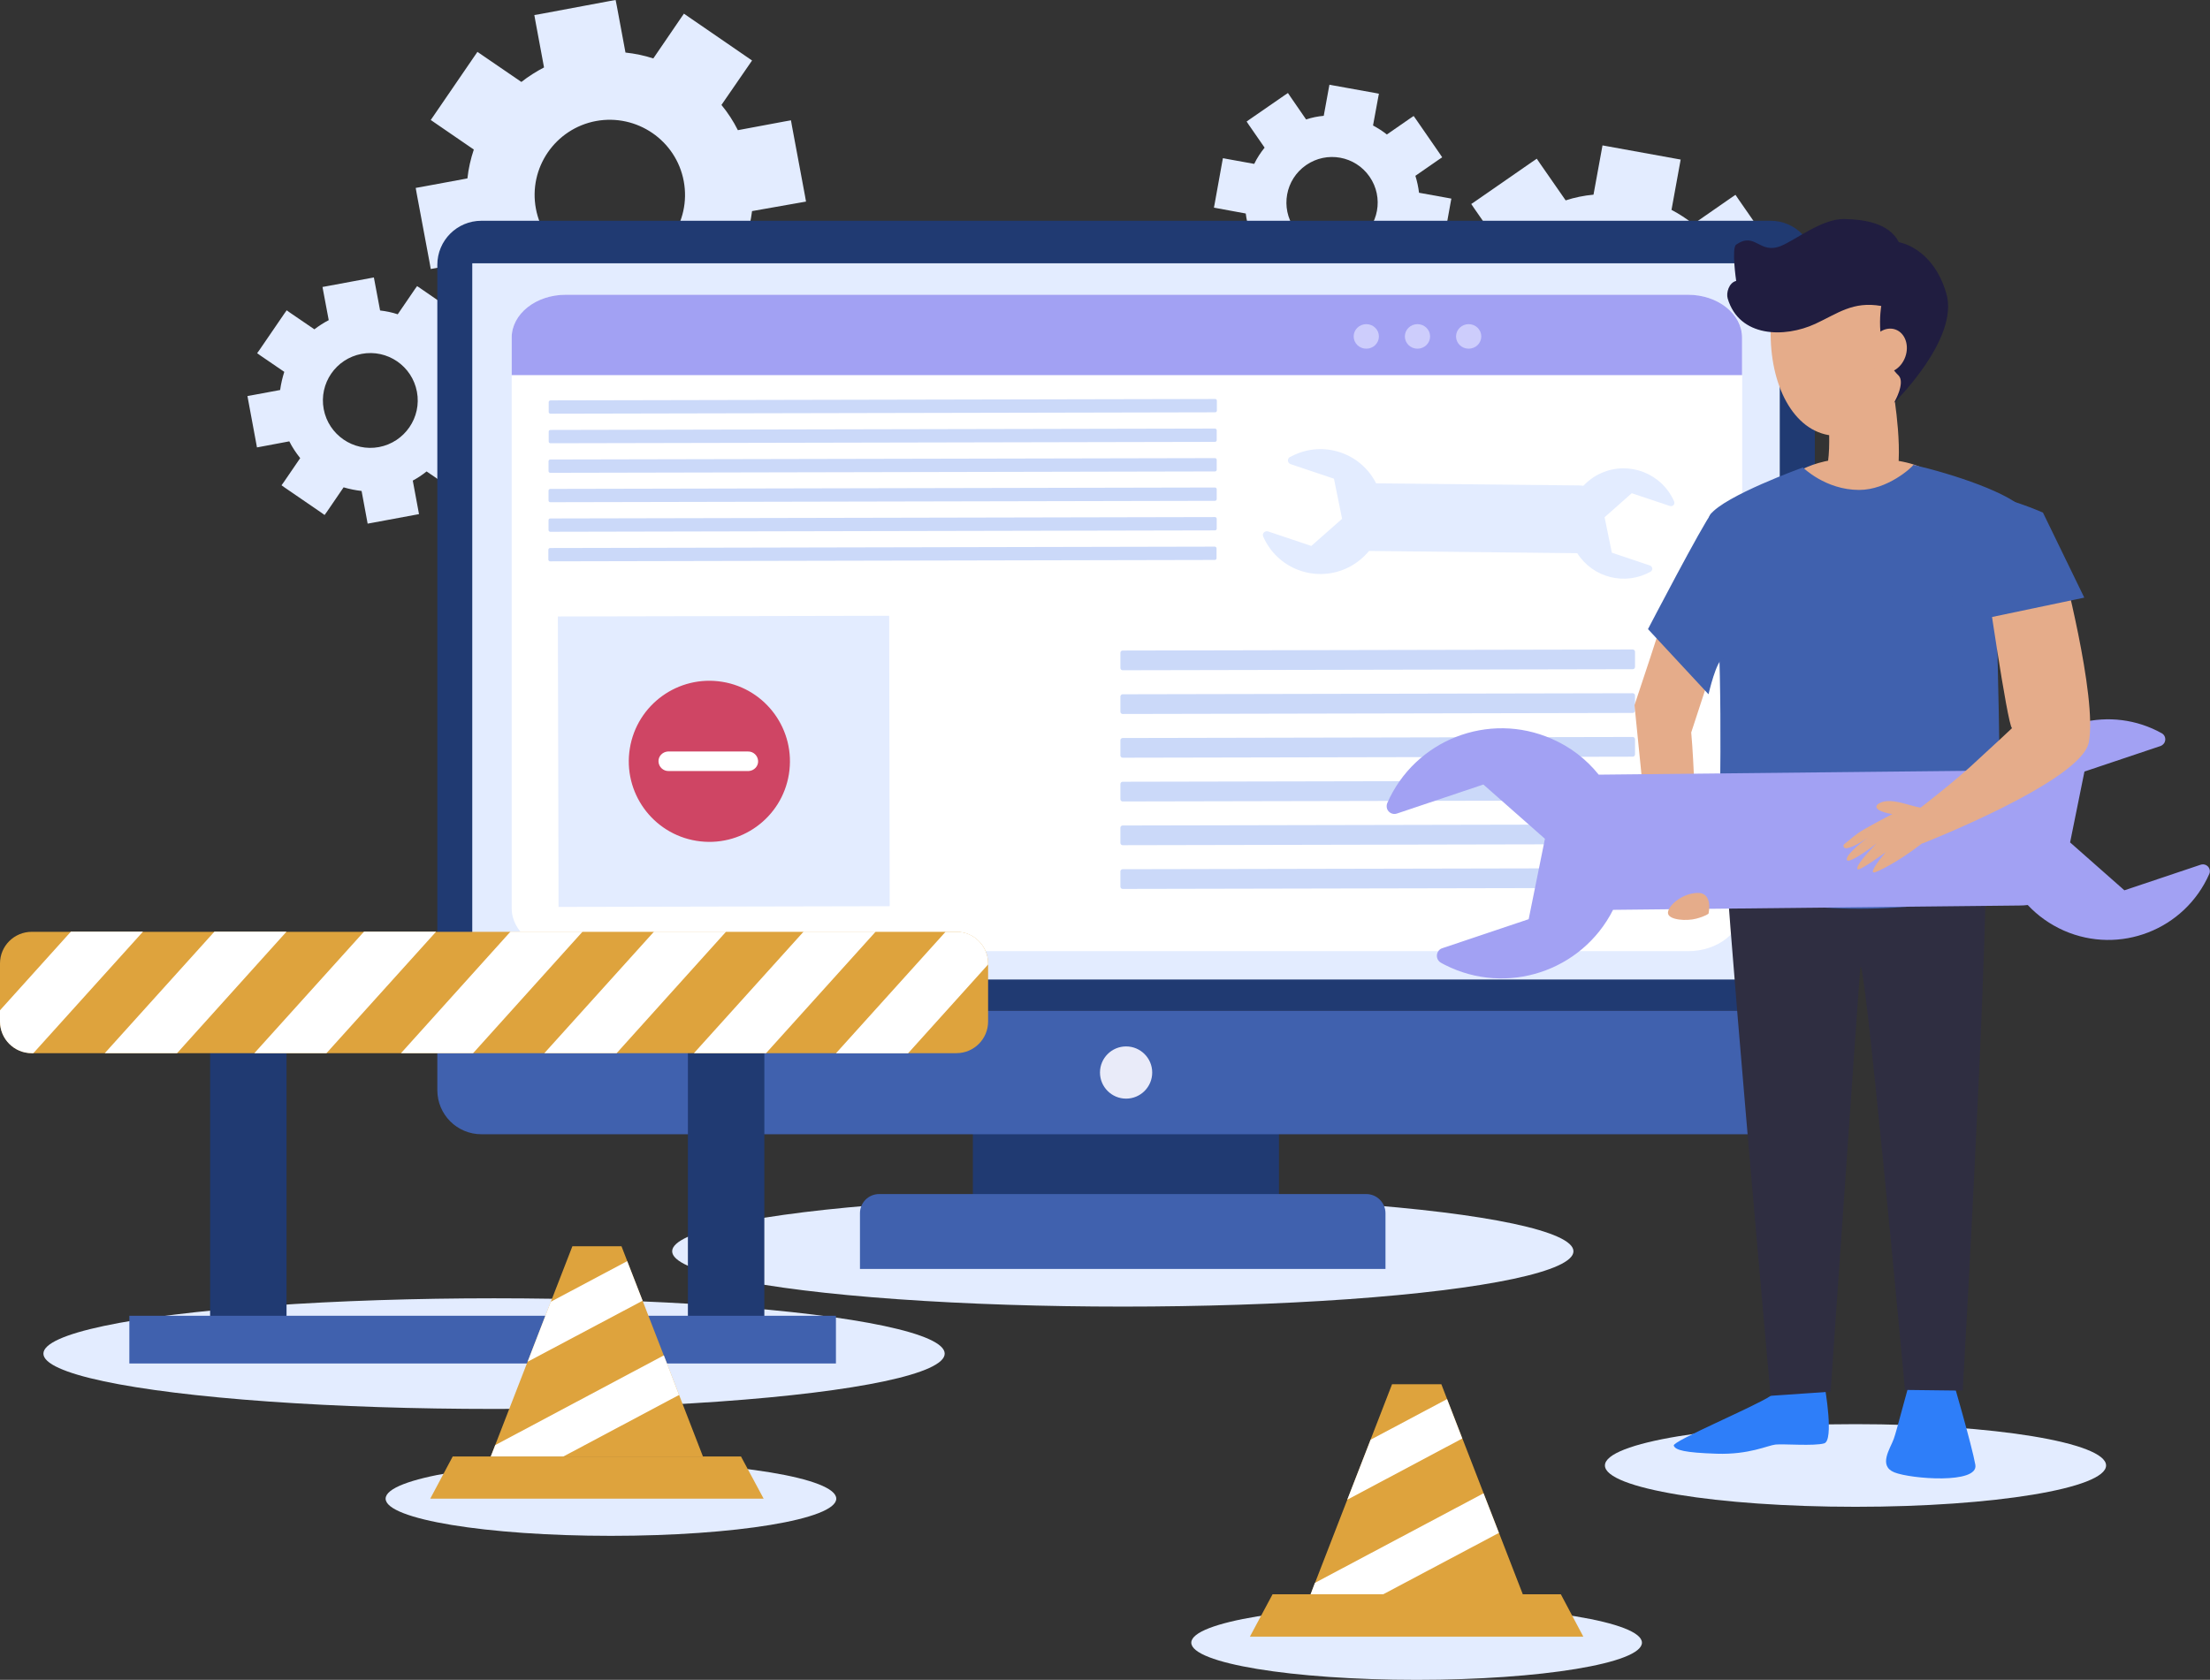 <?xml version="1.0" encoding="utf-8"?>
<!-- Generator: Adobe Illustrator 23.0.5, SVG Export Plug-In . SVG Version: 6.00 Build 0)  -->
<svg version="1.1" id="Слой_1" xmlns="http://www.w3.org/2000/svg" xmlns:xlink="http://www.w3.org/1999/xlink" x="0px" y="0px"
	 viewBox="0 0 1278 971.7" style="enable-background:new 0 0 1278 971.7;" xml:space="preserve">
<rect x="0" y="0" width="1278" height="971.7" fill="#333333" stroke="none"/>
<style type="text/css">
	.st0{fill:#E3ECFF;}
	.st1{fill:#203A72;}
	.st2{fill:#4061AE;}
	.st3{fill:#E9EBF9;}
	.st4{fill:#FFFFFF;}
	.st5{fill:#A2A1F3;}
	.st6{fill:#CDCDFC;}
	.st7{fill:#CBD9F9;}
	.st8{fill:#CF4564;}
	.st9{fill:#DEA33D;}
	.st10{fill:#E5AC8A;}
	.st11{fill-rule:evenodd;clip-rule:evenodd;fill:#2E7EF9;}
	.st12{fill-rule:evenodd;clip-rule:evenodd;fill:#2F2E41;}
	.st13{fill:#201D40;}
</style>
<title>1</title>
<ellipse class="st0" cx="1073" cy="847.7" rx="144.9" ry="23.9"/>
<ellipse class="st0" cx="285.7" cy="783" rx="260.6" ry="32"/>
<ellipse class="st0" cx="649.3" cy="723.8" rx="260.6" ry="32"/>
<path class="st0" d="M968.8,290.5l1.9,2.8l2.8-1.9l32.3-22.4l2.8-1.9l-1.9-2.8l-15.2-22c3.5-4.4,6.6-9.1,9.1-14.1l26.3,4.8l3.3,0.6
	l0.6-3.3l7-38.6l0.6-3.3l-3.3-0.6l-26.4-4.8c-0.6-5.3-1.7-10.5-3.3-15.5l21.6-15l2.8-1.9l-1.9-2.8l-22.4-32.3l-1.9-2.8l-2.8,1.9
	l-21.6,15c-3.9-3.1-8.2-5.9-12.6-8.2l4.7-25.8l0.6-3.3l-3.3-0.6l-38.6-7l-3.3-0.6l-0.6,3.3l-4.6,25.2c-5.5,0.5-10.9,1.6-16.1,3.3
	l-14.8-21.3l-1.9-2.8l-2.8,1.9l-32.3,22.4l-2.8,1.9l1.9,2.8l14.6,21c-3.7,4.6-6.9,9.5-9.5,14.8l-25.2-4.6l-3.3-0.6l-0.6,3.3l-7,38.6
	l-0.6,3.3l3.3,0.6l25.8,4.7c0.7,5.4,1.9,10.7,3.6,15.8l-21.4,14.8l-2.8,1.9l1.9,2.8l22.4,32.3l1.9,2.8l2.8-1.9l21.9-15.2
	c3.9,3,8,5.6,12.4,7.9l-4.8,26.3l-0.6,3.3l3.3,0.6l38.6,7l3.3,0.6l0.6-3.3l4.8-26.3c5.2-0.6,10.3-1.6,15.3-3.2L968.8,290.5
	L968.8,290.5z M953.1,226.5c-19,13.2-45.1,8.4-58.2-10.6c-13.2-19-8.4-45.1,10.6-58.2c19-13.2,45.1-8.4,58.2,10.6c0,0,0,0,0,0
	C976.9,187.3,972.1,213.4,953.1,226.5L953.1,226.5z"/>
<path class="st0" d="M795.2,179.4l1.2,1.8l1.8-1.2l20.4-14.1l1.8-1.2l-1.2-1.8l-9.6-13.9c2.2-2.8,4.2-5.7,5.8-8.9l16.6,3l2.1,0.4
	l0.4-2.1l4.4-24.4l0.4-2.1l-2.1-0.4l-16.6-3c-0.4-3.3-1.1-6.6-2.1-9.8l13.7-9.5l1.8-1.2l-1.2-1.8l-14.1-20.4l-1.2-1.7l-1.8,1.2
	l-13.7,9.5c-2.5-2-5.2-3.7-8-5.2l3-16.3l0.4-2.1l-2.1-0.4l-24.4-4.4l-2.1-0.4l-0.4,2.1l-2.9,15.9c-3.5,0.3-6.9,1-10.2,2.1l-9.3-13.5
	l-1.2-1.8l-1.8,1.2l-20.4,14.1l-1.7,1.2l1.2,1.8l9.2,13.3c-2.3,2.9-4.4,6-6,9.4l-16-2.9l-2.1-0.4l-0.4,2.1l-4.4,24.4l-0.4,2.1
	l2.1,0.4l16.3,3c0.4,3.4,1.2,6.8,2.3,10l-13.5,9.3l-1.8,1.2l1.2,1.8l14.1,20.4l1.2,1.8l1.8-1.2l13.8-9.6c2.5,1.9,5.1,3.6,7.8,5
	l-3,16.6l-0.4,2.1l2.1,0.4l24.4,4.4l2.1,0.4l0.4-2.1l3-16.6c3.3-0.3,6.5-1,9.7-2l9.7,14L795.2,179.4z M785.3,138.9
	c-12,8.3-28.4,5.3-36.7-6.7c-8.3-12-5.3-28.4,6.7-36.7c12-8.3,28.4-5.3,36.7,6.7C800.3,114.2,797.3,130.6,785.3,138.9L785.3,138.9z"
	/>
<path class="st0" d="M462.7,117.2l3.4-0.6l-0.6-3.4L458,73l-0.6-3.4l-3.4,0.6l-27.3,5.1c-2.6-5.2-5.8-10.1-9.5-14.6l15.7-22.8l2-2.9
	l-2.9-2L398.4,9.9l-2.9-2l-2,2.9l-15.7,23c-5.2-1.7-10.6-2.8-16.1-3.4l-5-26.9L356,0l-3.4,0.6l-40.1,7.5L309,8.7l0.6,3.4l5,26.9
	c-4.6,2.4-9,5.2-13.1,8.4l-22.5-15.4l-2.9-2l-2,2.9l-23,33.6l-2,2.9l2.9,2l22,15.1c-1.8,5.4-3.1,11-3.7,16.7l-26.5,4.9l-3.4,0.6
	l0.6,3.4l7.5,40.1l0.6,3.4l3.4-0.6l26.1-4.9c2.8,5.5,6.1,10.6,10,15.3l-15.1,22l-2,2.9l2.9,2l33.6,23l2.9,2l2-2.9l15.4-22.5
	c5.4,1.6,10.9,2.7,16.5,3.3l4.9,26.5l0.6,3.4l3.4-0.6l40.1-7.5l3.4-0.6l-0.6-3.4l-5.1-27.2c4.5-2.4,8.8-5.2,12.7-8.4l22.9,15.7
	l2.9,2l2-2.9l23.1-33.6l2-2.9l-2.9-2l-22.8-15.7c1.7-5.2,2.8-10.5,3.5-15.9L462.7,117.2L462.7,117.2z M395.4,104.8
	c4.4,23.6-11.2,46.3-34.8,50.7s-46.3-11.2-50.7-34.8c-4.4-23.6,11.2-46.3,34.8-50.7c0,0,0,0,0,0C368.3,65.7,391,81.2,395.4,104.8
	L395.4,104.8z"/>
<path class="st0" d="M283.5,234.4l2.2-0.4l-0.4-2.2l-4.7-25.3l-0.4-2.2l-2.2,0.4l-17.2,3.2c-1.7-3.3-3.7-6.4-6-9.2l9.9-14.4l1.3-1.8
	l-1.8-1.2l-21.2-14.6l-1.8-1.2l-1.3,1.8l-9.9,14.5c-3.3-1.1-6.7-1.8-10.2-2.2l-3.2-17l-0.4-2.1l-2.2,0.4l-25.3,4.7l-2.2,0.4l0.4,2.2
	l3.2,17c-2.9,1.5-5.7,3.3-8.3,5.3l-14.2-9.7l-1.8-1.3l-1.3,1.8L150,202.5l-1.3,1.8l1.8,1.3l13.9,9.5c-1.1,3.4-1.9,6.9-2.4,10.5
	l-16.7,3.1l-2.2,0.4l0.4,2.2l4.7,25.3l0.4,2.2l2.2-0.4l16.5-3.1c1.7,3.4,3.9,6.7,6.3,9.7l-9.5,13.9l-1.3,1.8l1.8,1.3l21.3,14.6
	l1.8,1.3l1.3-1.8l9.7-14.2c3.4,1,6.9,1.7,10.4,2.1l3.1,16.7l0.4,2.2l2.2-0.4l25.3-4.7l2.2-0.4l-0.4-2.2l-3.2-17.2
	c2.8-1.5,5.5-3.3,8-5.3l14.6,10l1.8,1.3l1.3-1.8l14.6-21.2l1.3-1.8l-1.8-1.3l-14.4-9.9c1.1-3.3,1.8-6.6,2.2-10L283.5,234.4
	L283.5,234.4z M241.1,226.6c2.8,14.9-7.1,29.2-21.9,32c-14.9,2.8-29.2-7.1-32-21.9c-2.8-14.9,7-29.2,21.9-32
	C224,201.9,238.3,211.7,241.1,226.6L241.1,226.6z"/>
<rect x="562.6" y="651.7" class="st1" width="177" height="43.3"/>
<path class="st2" d="M508.4,690.7h281.7c6.1,0,11.1,5,11.1,11.1V734l0,0H497.3l0,0v-32.2C497.3,695.6,502.3,690.7,508.4,690.7
	L508.4,690.7z"/>
<path class="st1" d="M1049.4,153.2c0-14.1-11.4-25.5-25.5-25.5l0,0H278.4c-14.1,0-25.5,11.4-25.5,25.5v0v431.5h796.6V153.2z"/>
<rect x="273.1" y="152.3" class="st0" width="756.1" height="414.3"/>
<path class="st2" d="M278.4,656.1h745.5c14.1,0,25.5-11.4,25.5-25.5l0,0v-45.9H252.9v45.9C252.9,644.7,264.3,656.1,278.4,656.1z"/>
<circle class="st3" cx="651.2" cy="620.4" r="15.1"/>
<path class="st4" d="M976.2,550.2H327.1c-17.2,0-31.2-11.1-31.2-24.8V195.3c0-13.7,14-24.8,31.2-24.8h649.2
	c17.2,0,31.2,11.1,31.2,24.8v330.2C1007.4,539.1,993.4,550.2,976.2,550.2z"/>
<path class="st5" d="M976.2,170.5H327.1c-17.2,0-31.2,11.1-31.2,24.8V217h711.5v-21.7C1007.4,181.6,993.4,170.5,976.2,170.5z"/>
<ellipse class="st6" cx="790.1" cy="194.6" rx="7.3" ry="7.1"/>
<ellipse class="st6" cx="819.7" cy="194.6" rx="7.3" ry="7.1"/>
<ellipse class="st6" cx="849.3" cy="194.6" rx="7.3" ry="7.1"/>
<path class="st7" d="M649.2,502.8l295-0.6c0.7,0,1.3,0.6,1.3,1.3l0,8.8c0,0.7-0.6,1.3-1.3,1.3l-295,0.6c-0.7,0-1.3-0.6-1.3-1.3
	l0-8.8C647.9,503.4,648.5,502.8,649.2,502.8z"/>
<path class="st7" d="M649.2,477.5l295-0.6c0.7,0,1.3,0.6,1.3,1.3l0,8.8c0,0.7-0.6,1.3-1.3,1.3l-295,0.6c-0.7,0-1.3-0.6-1.3-1.3
	l0-8.8C647.9,478.1,648.5,477.5,649.2,477.5z"/>
<path class="st7" d="M649.2,452.2l295-0.6c0.7,0,1.3,0.6,1.3,1.3l0,8.8c0,0.7-0.6,1.3-1.3,1.3l-295,0.6c-0.7,0-1.3-0.6-1.3-1.3
	l0-8.8C647.9,452.8,648.5,452.2,649.2,452.2z"/>
<path class="st7" d="M649.2,426.9l295-0.6c0.7,0,1.3,0.6,1.3,1.3l0,8.8c0,0.7-0.6,1.3-1.3,1.3l-295,0.6c-0.7,0-1.3-0.6-1.3-1.3
	l0-8.8C647.9,427.5,648.5,426.9,649.2,426.9z"/>
<path class="st7" d="M649.2,401.6l295-0.6c0.7,0,1.3,0.6,1.3,1.3l0,8.8c0,0.7-0.6,1.3-1.3,1.3l-295,0.6c-0.7,0-1.3-0.6-1.3-1.3
	l0-8.8C647.9,402.2,648.5,401.6,649.2,401.6z"/>
<path class="st7" d="M649.2,376.3l295-0.6c0.7,0,1.3,0.6,1.3,1.3l0,8.8c0,0.7-0.6,1.3-1.3,1.3l-295,0.6c-0.7,0-1.3-0.6-1.3-1.3
	l0-8.8C647.9,376.9,648.5,376.3,649.2,376.3z"/>
<path class="st7" d="M318.1,317l384.4-0.8c0.5,0,1,0.4,1,1l0,5.7c0,0.5-0.4,1-1,1l-384.4,0.8c-0.5,0-1-0.4-1-1l0-5.7
	C317.1,317.4,317.6,317,318.1,317z"/>
<path class="st7" d="M318.2,299.9l384.4-0.8c0.5,0,1,0.4,1,1l0,5.7c0,0.5-0.4,1-1,1l-384.4,0.8c-0.5,0-1-0.4-1-1l0-5.7
	C317.2,300.3,317.6,299.9,318.2,299.9z"/>
<path class="st7" d="M318.2,282.8l384.4-0.8c0.5,0,1,0.4,1,1l0,5.7c0,0.5-0.4,1-1,1l-384.4,0.8c-0.5,0-1-0.4-1-1l0-5.7
	C317.2,283.3,317.7,282.8,318.2,282.8z"/>
<path class="st7" d="M318.2,265.8l384.4-0.8c0.5,0,1,0.4,1,1l0,5.7c0,0.5-0.4,1-1,1l-384.4,0.8c-0.5,0-1-0.4-1-1l0-5.7
	C317.2,266.2,317.7,265.8,318.2,265.8z"/>
<path class="st7" d="M318.3,248.7l384.3-0.8c0.5,0,1,0.4,1,1l0,5.7c0,0.5-0.4,1-1,1l-384.3,0.8c-0.5,0-1-0.4-1-1l0-5.7
	C317.3,249.1,317.7,248.7,318.3,248.7z"/>
<path class="st7" d="M318.3,231.6l384.4-0.8c0.5,0,1,0.4,1,1l0,5.7c0,0.5-0.4,1-1,1l-384.4,0.8c-0.5,0-1-0.4-1-1l0-5.7
	C317.3,232.1,317.8,231.6,318.3,231.6z"/>
<polygon class="st0" points="514.5,524.2 323,524.6 322.6,356.6 514.2,356.2 514.2,356.2 514.5,524.2 "/>
<ellipse transform="matrix(0.16 -0.987 0.987 0.16 -90.111 774.887)" class="st8" cx="410.3" cy="440.4" rx="46.6" ry="46.6"/>
<path class="st4" d="M432.5,446h-45.8c-3.1,0.1-5.7-2.3-5.9-5.4s2.3-5.7,5.4-5.9c0.2,0,0.3,0,0.5,0h45.8c3.1-0.1,5.7,2.3,5.9,5.4
	s-2.3,5.7-5.4,5.9C432.8,446,432.6,446,432.5,446z"/>
<path class="st0" d="M746.4,268.5l25,8.4l4.7,23.2l-17.8,15.7l-25-8.4c-1.2-0.4-2.5,0.3-2.9,1.4c-0.2,0.5-0.1,1.1,0.1,1.6
	c8,18.3,29.3,26.6,47.6,18.6c5.3-2.3,9.9-5.9,13.6-10.3l120.4,1.3c9.1,14.3,27.7,18.9,42.4,10.7c1-0.6,1.3-1.8,0.7-2.7
	c-0.2-0.4-0.6-0.7-1.1-0.9l-22-7.4l-4.2-20.5l15.7-13.9l22.1,7.4c1.1,0.3,2.2-0.2,2.5-1.3c0.1-0.5,0.1-0.9-0.1-1.4
	c-7.1-16.1-25.9-23.5-42-16.4c-4,1.7-7.5,4.3-10.5,7.4c-0.8-0.1-1.6-0.2-2.4-0.2l-117.4-1.2c-9-17.8-30.7-24.9-48.5-15.9
	c-0.5,0.2-0.9,0.5-1.4,0.7c-1.1,0.6-1.4,2-0.8,3.1C745.5,268,745.9,268.4,746.4,268.5z"/>
<rect x="121.5" y="600.8" class="st1" width="44.2" height="185.6"/>
<rect x="397.8" y="600.8" class="st1" width="44.2" height="185.6"/>
<path class="st9" d="M571.4,557.3v33.6c0,10.1-8.2,18.3-18.3,18.3H18.4C8.3,609.2,0.1,601,0,590.9v-33.6c0-10.1,8.2-18.3,18.4-18.3
	h534.7C563.2,539,571.4,547.2,571.4,557.3z"/>
<path class="st4" d="M82.7,538.9l-63.4,70.3h-1C8.2,609.2,0,601,0,590.9v-6.5l41-45.5H82.7z"/>
<polygon class="st4" points="252.2,538.9 188.8,609.2 147.1,609.2 210.5,538.9 "/>
<polygon class="st4" points="165.7,538.9 102.4,609.2 60.6,609.2 124,538.9 "/>
<polygon class="st4" points="336.9,538.9 273.6,609.2 231.9,609.2 295.2,538.9 "/>
<polygon class="st4" points="506.4,538.9 443,609.2 401.3,609.2 464.7,538.9 "/>
<path class="st4" d="M571.4,557.3v0.6l-46.3,51.4h-41.7l63.4-70.3h6.3C563.2,538.9,571.4,547.2,571.4,557.3z"/>
<polygon class="st4" points="419.9,538.9 356.6,609.2 314.8,609.2 378.2,538.9 "/>
<rect x="74.8" y="761.1" class="st2" width="408.6" height="27.6"/>
<ellipse class="st0" cx="819.2" cy="950.2" rx="130.3" ry="21.5"/>
<polygon class="st9" points="833.5,800.7 805,800.7 757.9,922.2 880.6,922.2 "/>
<polygon class="st9" points="722.8,946.7 915.6,946.7 902.6,922.2 735.9,922.2 "/>
<polygon class="st4" points="836.8,809.3 792.6,832.8 779.1,867.5 845.6,832.1 "/>
<polygon class="st4" points="760.4,915.6 757.9,922.2 799.9,922.2 866.8,886.7 857.9,863.8 "/>
<path class="st10" d="M1053.5,277.6c-5.8,6.5,35.3,16.7,41.8,2.8s-0.4-53.8-0.4-53.8l-38.4,5.5
	C1056.4,232.2,1061,269.1,1053.5,277.6z"/>
<path class="st10" d="M1035.4,276c0,0,11.9-12.4,44.7-11.1c44.5,1.8,36.9,15.6,36.9,15.6l-28.8,22.7L1035.4,276z"/>
<path class="st10" d="M980.4,473.6c0,0-0.7-31.6-2.4-49.9l8.8-26.9l1.3-9.8l-2.7-12l-21.4-25.2c-0.9,4.6-18.8,58.1-18.8,58.1
	l7.9,78.6L980.4,473.6z"/>
<path class="st11" d="M1041,785.6c-3.1,8.9-9.1,16.6-17,21.8c-9.2,6.2-57,26.2-56.1,28.8s6.2,4.1,24.9,4.7s29.4-4.8,33.9-5.3
	c4.6-0.5,22.4,1,28.2-0.7s0.4-32.3,0.4-32.3L1041,785.6z"/>
<path class="st11" d="M1106.9,790.9c-4.7,14.8-9.8,36-11.8,41.5s-9.1,15.5,0.4,19.3s48.8,6.9,46.8-4.4s-13-48.9-13-48.9
	L1106.9,790.9z"/>
<path class="st12" d="M1135,804.4l-33.4-0.4c0,0-24.3-264.2-25.9-243.6S1058.6,805,1058.6,805l-34.7,2.4c0,0-28.4-315.9-26.6-325.7
	s6.8-10.7,6.8-10.7c78.6-48.4,125-29.4,143-5.1C1154,475.1,1135,804.4,1135,804.4z"/>
<path class="st2" d="M994,515.6c53.3,13.4,109.1,13.4,162.3,0c0.3-19.8,0.6-63.8-1-128.7c0-1.3,0-2.5-0.1-3.8c0-0.6,0-1.3,0-1.9
	v-0.1c0-0.8,0-1.6-0.1-2.4c-1.2-42.8,20.2-77.8,16.8-82.5l0,0c-8.1-10.9-43.4-22.2-65.4-27.3c-0.9,1.5-15,14.5-31.4,14.5
	c-19.5,0-32.5-13-32.5-13s-45.5,16.4-53.6,27.3c-3.6,4.8,3.4,33.5,4.9,71.6C996.2,425.3,993.8,495.5,994,515.6z"/>
<path class="st5" d="M834,548.5l50-16.8l9.4-46.5l-35.6-31.4l-50,16.8c-2.4,0.8-4.9-0.5-5.7-2.8c-0.3-1-0.3-2.2,0.1-3.2
	c16-36.6,58.6-53.3,95.2-37.2c10.6,4.6,19.9,11.7,27.1,20.7l240.8-2.5c18.2-28.5,55.4-37.9,84.9-21.4c1.9,1.1,2.5,3.6,1.4,5.5
	c-0.5,0.8-1.2,1.4-2.1,1.8l-44.1,14.8l-8.3,41l31.4,27.7l44.1-14.8c2.1-0.7,4.4,0.4,5.1,2.5c0.3,0.9,0.3,1.9-0.1,2.8
	c-14.2,32.3-51.8,47-84.1,32.8c-7.9-3.5-15-8.5-20.9-14.8c-1.6,0.2-3.2,0.3-4.8,0.3l-235,2.5c-18,35.6-61.5,49.9-97.1,31.9
	c-0.9-0.5-1.8-0.9-2.6-1.4c-2.1-1.3-2.8-4-1.6-6.2C832.1,549.5,833,548.8,834,548.5z"/>
<path class="st2" d="M953,363.9l35,37.7c0,0,4.7-20.5,8.5-20.5c1.4-40-9.5-74.7-6.5-84.6C984.7,303,953,363.9,953,363.9z"/>
<path class="st10" d="M1191.7,323.2c0,0,21.4,80.1,16.2,106.3c-4.5,22.5-96.2,58.4-96.2,58.4l-12.1-12.3c0,0,24.7-18.4,39.7-32
	c13.8-12.6,24.2-22.4,24.2-22.4c-2.7-2.1-14.9-87-14.9-87L1191.7,323.2z"/>
<path class="st10" d="M1115.5,472.1c0,0,2.2-3.8-4.8-4.9s-17.8-6.3-24.2-2.4c-4,2.5,1,5.1,7.8,6.1c0,0-10.8,5.6-16.6,9
	c-5.1,3-6.9,5.1-11.1,8.3c-0.6,0.4-0.8,1.3-0.3,1.9c0.3,0.4,0.8,0.6,1.3,0.6c2.3-0.3,6.1-1.7,12.5-6.2c0,0-12.9,9.5-12.1,12.8
	s17.2-9.4,17.2-9.4s-12.8,12.7-11,14.9c1.1,1.3,16.3-9.9,16.3-9.9s-11,12.9-6.3,11.7c1.1-0.3,12-4.9,27.1-16.6
	c5.6-4.3,9.2-10.8,4.4-15.9L1115.5,472.1z"/>
<path class="st2" d="M1103.1,318.5l39.3,40.4l62.9-13.2l-23.9-49.2C1181.4,296.6,1091.2,255.6,1103.1,318.5z"/>
<path class="st10" d="M988,528.5c0,0,2.9-12.4-6.6-12s-17.6,8.3-16.8,12s10.7,4.4,16.3,2.9S988,528.5,988,528.5z"/>
<path class="st10" d="M1105.2,195.1c1.2,30.6-17.3,56.1-41.3,57s-38.8-24.8-39.9-55.4c-1.2-30.6,11.6-54.4,35.7-55.4
	S1104,164.5,1105.2,195.1z"/>
<path class="st13" d="M1098,217.3c-14.8-14.2-10.1-40.3-10.1-40.3c-16.4-2.9-25.1,4.3-38.1,10.3c-17.9,8.3-44,7.9-50.7-14.6
	c-1-3.3,0.7-9.2,4.9-10.2c0,0-2.8-19,0-21c11.1-7.7,13.3,5.8,25.8,0.8c8.3-3.3,23.9-15.9,36.7-15.6c10.5,0.2,25.7,1.9,31.6,13.4
	c0,0,19.6,2.9,27.4,29.6c7.8,26.2-30.2,63.3-30.2,63.3S1101.9,221.6,1098,217.3z"/>
<ellipse transform="matrix(0.339 -0.941 0.941 0.339 530.35 1161.439)" class="st10" cx="1091.9" cy="203.2" rx="13" ry="10.7"/>
<ellipse class="st0" cx="353.3" cy="866.9" rx="130.3" ry="21.5"/>
<polygon class="st9" points="359.4,720.9 331,720.9 283.8,842.5 406.5,842.5 "/>
<polygon class="st9" points="248.8,866.9 441.6,866.9 428.5,842.5 261.8,842.5 "/>
<polygon class="st4" points="362.7,729.5 318.5,753 305.1,787.7 371.6,752.4 "/>
<polygon class="st4" points="286.4,835.9 283.8,842.5 325.8,842.5 392.7,806.9 383.9,784 "/>
</svg>
